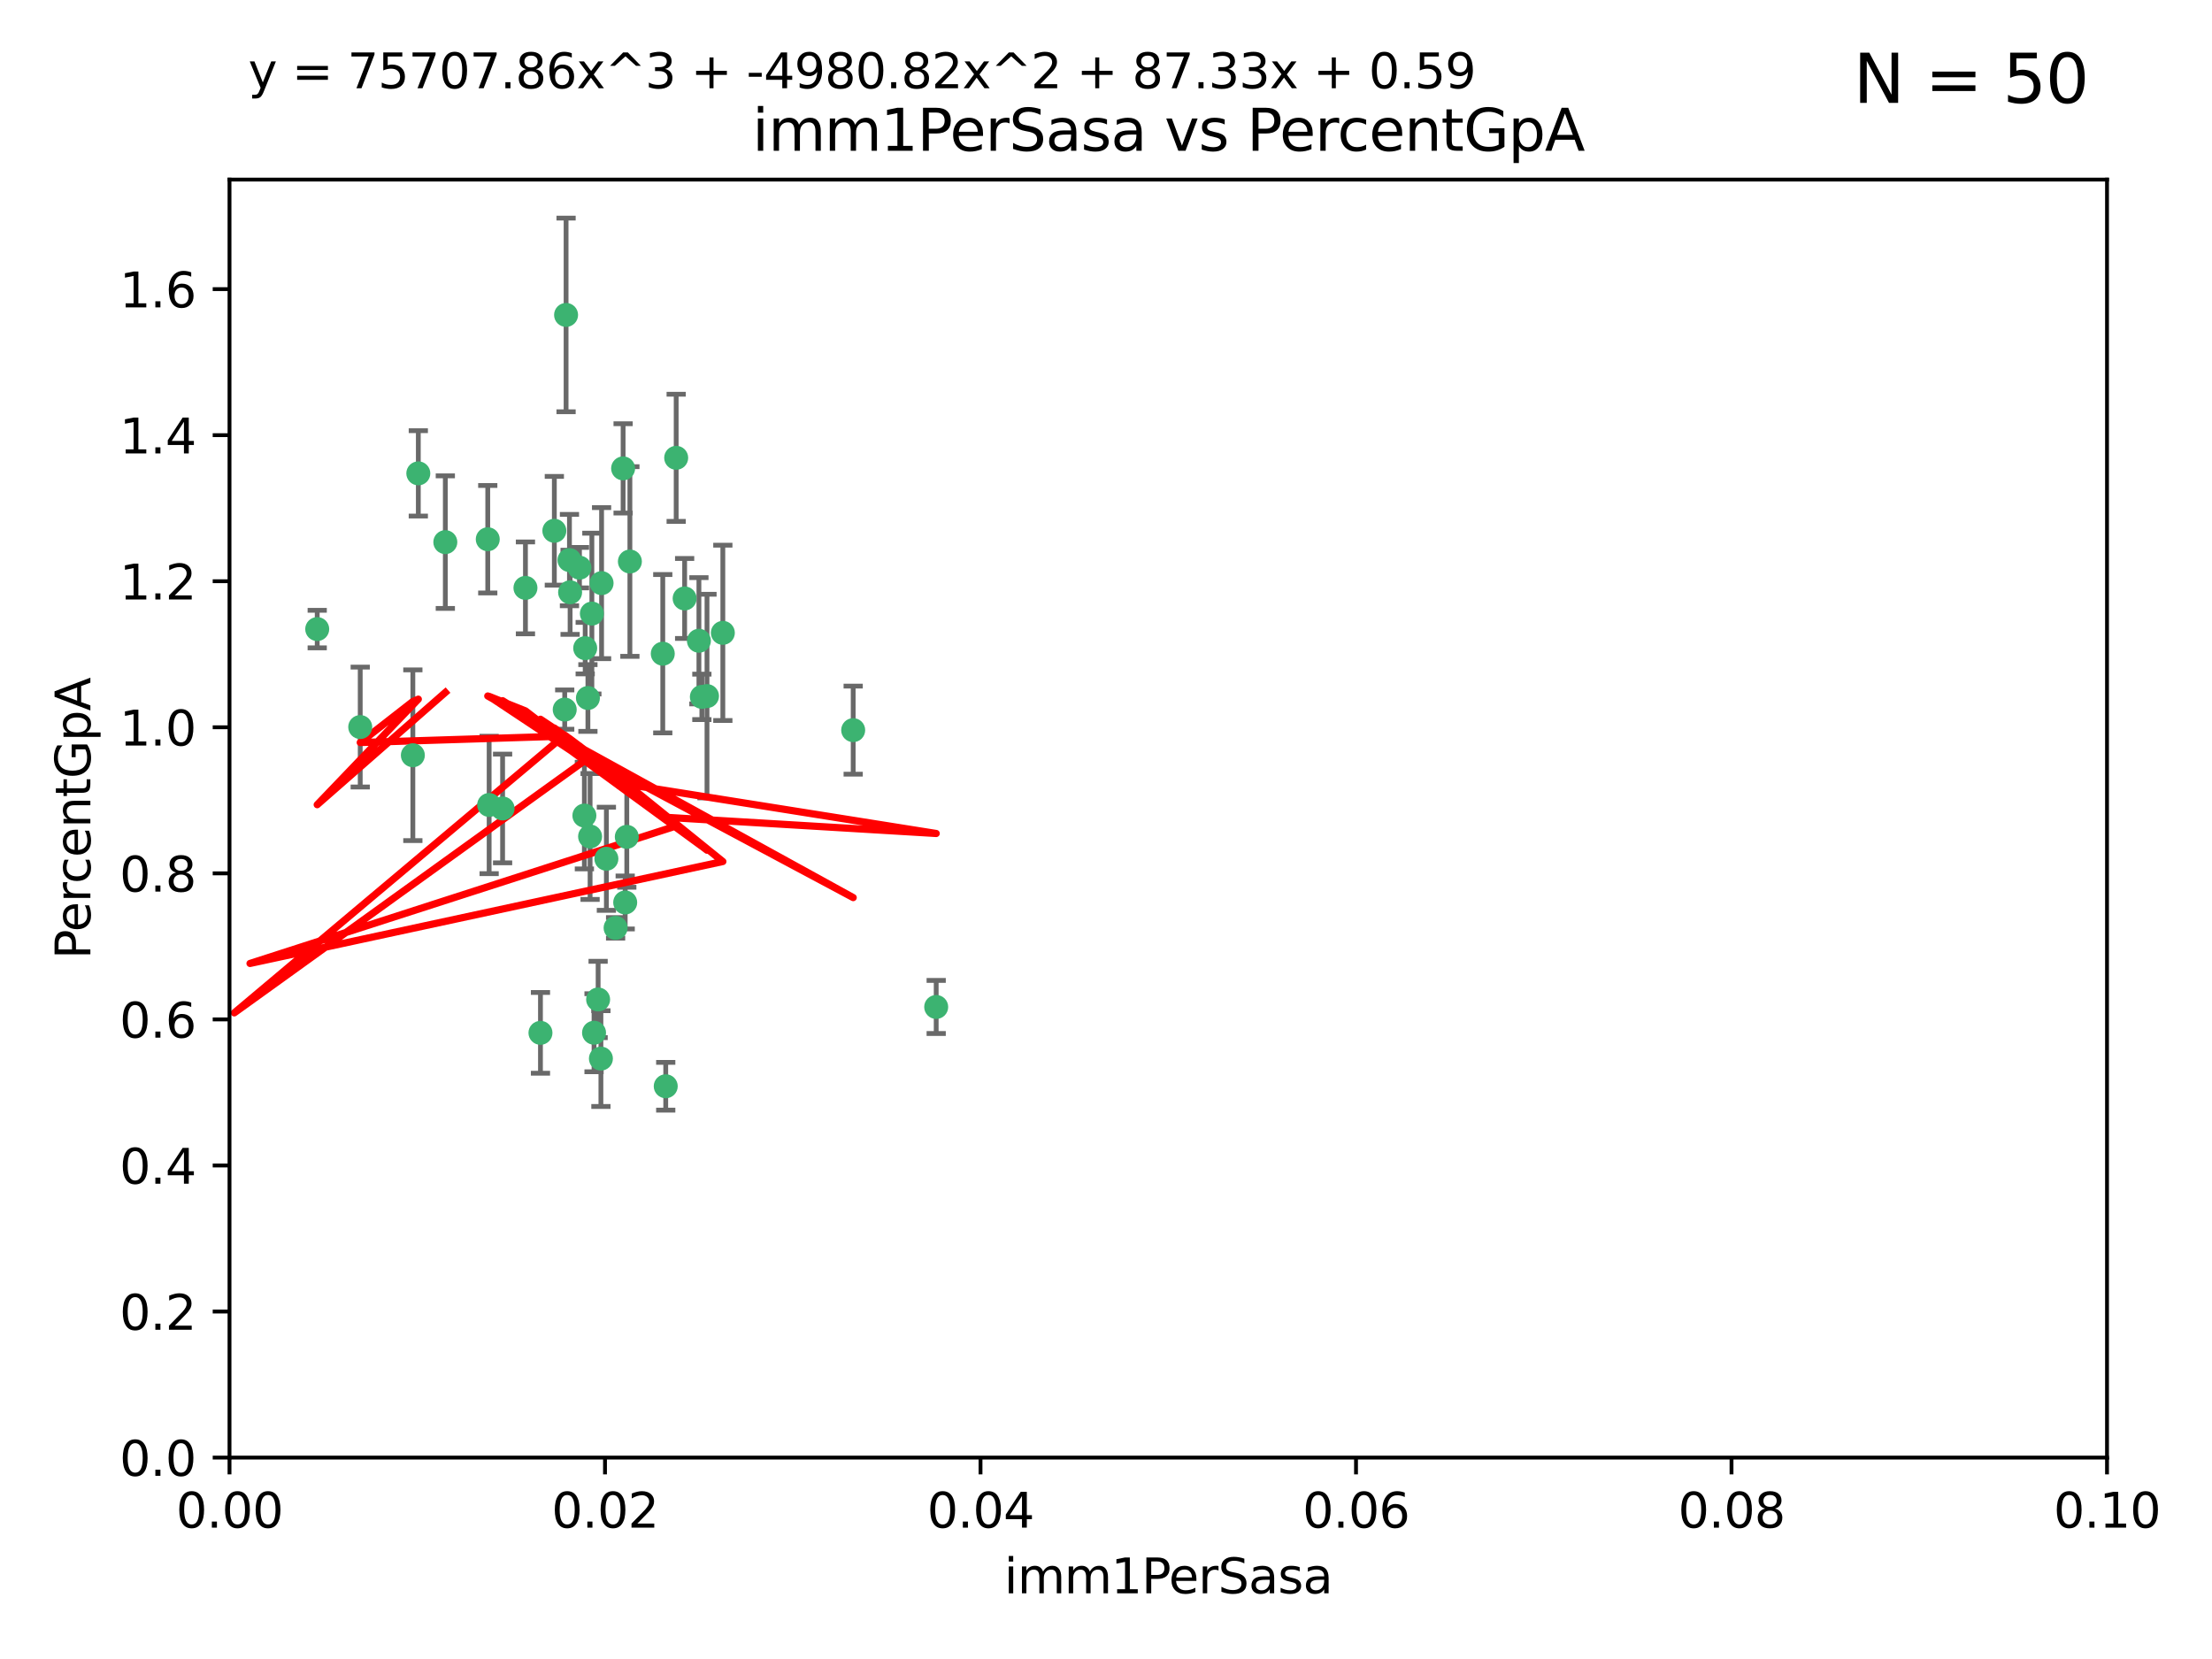 <?xml version="1.0" encoding="utf-8" standalone="no"?>
<!DOCTYPE svg PUBLIC "-//W3C//DTD SVG 1.1//EN"
  "http://www.w3.org/Graphics/SVG/1.1/DTD/svg11.dtd">
<svg xmlns:xlink="http://www.w3.org/1999/xlink" width="460.8pt" height="345.6pt" viewBox="0 0 460.8 345.6" xmlns="http://www.w3.org/2000/svg" version="1.1">
 <defs>
  <style type="text/css">*{stroke-linejoin: round; stroke-linecap: butt}</style>
 </defs>
 <g id="figure_1">
  <g id="patch_1">
   <path d="M 0 345.6 
L 460.8 345.6 
L 460.8 0 
L 0 0 
z
" style="fill: #ffffff"/>
  </g>
  <g id="axes_1">
   <g id="patch_2">
    <path d="M 47.81 303.64 
L 438.93 303.64 
L 438.93 37.411 
L 47.81 37.411 
z
" style="fill: #ffffff"/>
   </g>
   <g id="PathCollection_1">
    <defs>
     <path id="m9c64598929" d="M 0 1.118 
C 0.297 1.118 0.581 1 0.791 0.791 
C 1 0.581 1.118 0.297 1.118 0 
C 1.118 -0.297 1 -0.581 0.791 -0.791 
C 0.581 -1 0.297 -1.118 0 -1.118 
C -0.297 -1.118 -0.581 -1 -0.791 -0.791 
C -1 -0.581 -1.118 -0.297 -1.118 0 
C -1.118 0.297 -1 0.581 -0.791 0.791 
C -0.581 1 -0.297 1.118 0 1.118 
z
" style="stroke: #3cb371"/>
    </defs>
    <g clip-path="url(#pf121df5ef6)">
     <use xlink:href="#m9c64598929" x="92.769" y="112.935" style="fill: #3cb371; stroke: #3cb371"/>
     <use xlink:href="#m9c64598929" x="66.082" y="131.048" style="fill: #3cb371; stroke: #3cb371"/>
     <use xlink:href="#m9c64598929" x="87.143" y="98.611" style="fill: #3cb371; stroke: #3cb371"/>
     <use xlink:href="#m9c64598929" x="86.005" y="157.33" style="fill: #3cb371; stroke: #3cb371"/>
     <use xlink:href="#m9c64598929" x="75.042" y="151.457" style="fill: #3cb371; stroke: #3cb371"/>
     <use xlink:href="#m9c64598929" x="117.924" y="65.606" style="fill: #3cb371; stroke: #3cb371"/>
     <use xlink:href="#m9c64598929" x="123.297" y="127.82" style="fill: #3cb371; stroke: #3cb371"/>
     <use xlink:href="#m9c64598929" x="117.64" y="147.818" style="fill: #3cb371; stroke: #3cb371"/>
     <use xlink:href="#m9c64598929" x="121.907" y="135.021" style="fill: #3cb371; stroke: #3cb371"/>
     <use xlink:href="#m9c64598929" x="150.581" y="131.834" style="fill: #3cb371; stroke: #3cb371"/>
     <use xlink:href="#m9c64598929" x="140.861" y="95.371" style="fill: #3cb371; stroke: #3cb371"/>
     <use xlink:href="#m9c64598929" x="120.714" y="118.255" style="fill: #3cb371; stroke: #3cb371"/>
     <use xlink:href="#m9c64598929" x="101.609" y="112.334" style="fill: #3cb371; stroke: #3cb371"/>
     <use xlink:href="#m9c64598929" x="122.473" y="145.408" style="fill: #3cb371; stroke: #3cb371"/>
     <use xlink:href="#m9c64598929" x="118.763" y="123.385" style="fill: #3cb371; stroke: #3cb371"/>
     <use xlink:href="#m9c64598929" x="145.597" y="133.482" style="fill: #3cb371; stroke: #3cb371"/>
     <use xlink:href="#m9c64598929" x="112.589" y="215.161" style="fill: #3cb371; stroke: #3cb371"/>
     <use xlink:href="#m9c64598929" x="118.629" y="116.673" style="fill: #3cb371; stroke: #3cb371"/>
     <use xlink:href="#m9c64598929" x="131.218" y="116.973" style="fill: #3cb371; stroke: #3cb371"/>
     <use xlink:href="#m9c64598929" x="129.806" y="97.572" style="fill: #3cb371; stroke: #3cb371"/>
     <use xlink:href="#m9c64598929" x="142.623" y="124.669" style="fill: #3cb371; stroke: #3cb371"/>
     <use xlink:href="#m9c64598929" x="146.211" y="145.171" style="fill: #3cb371; stroke: #3cb371"/>
     <use xlink:href="#m9c64598929" x="104.701" y="168.419" style="fill: #3cb371; stroke: #3cb371"/>
     <use xlink:href="#m9c64598929" x="123.75" y="215.139" style="fill: #3cb371; stroke: #3cb371"/>
     <use xlink:href="#m9c64598929" x="138.067" y="136.178" style="fill: #3cb371; stroke: #3cb371"/>
     <use xlink:href="#m9c64598929" x="126.321" y="178.897" style="fill: #3cb371; stroke: #3cb371"/>
     <use xlink:href="#m9c64598929" x="128.242" y="193.29" style="fill: #3cb371; stroke: #3cb371"/>
     <use xlink:href="#m9c64598929" x="124.6" y="208.206" style="fill: #3cb371; stroke: #3cb371"/>
     <use xlink:href="#m9c64598929" x="115.48" y="110.571" style="fill: #3cb371; stroke: #3cb371"/>
     <use xlink:href="#m9c64598929" x="125.32" y="121.476" style="fill: #3cb371; stroke: #3cb371"/>
     <use xlink:href="#m9c64598929" x="177.734" y="152.103" style="fill: #3cb371; stroke: #3cb371"/>
     <use xlink:href="#m9c64598929" x="121.738" y="169.899" style="fill: #3cb371; stroke: #3cb371"/>
     <use xlink:href="#m9c64598929" x="130.573" y="174.332" style="fill: #3cb371; stroke: #3cb371"/>
     <use xlink:href="#m9c64598929" x="195.026" y="209.769" style="fill: #3cb371; stroke: #3cb371"/>
     <use xlink:href="#m9c64598929" x="138.685" y="226.286" style="fill: #3cb371; stroke: #3cb371"/>
     <use xlink:href="#m9c64598929" x="125.18" y="220.522" style="fill: #3cb371; stroke: #3cb371"/>
     <use xlink:href="#m9c64598929" x="130.24" y="188.002" style="fill: #3cb371; stroke: #3cb371"/>
     <use xlink:href="#m9c64598929" x="101.898" y="167.688" style="fill: #3cb371; stroke: #3cb371"/>
     <use xlink:href="#m9c64598929" x="109.461" y="122.465" style="fill: #3cb371; stroke: #3cb371"/>
     <use xlink:href="#m9c64598929" x="147.28" y="145.004" style="fill: #3cb371; stroke: #3cb371"/>
     <use xlink:href="#m9c64598929" x="122.926" y="174.257" style="fill: #3cb371; stroke: #3cb371"/>
    </g>
   </g>
   <g id="matplotlib.axis_1">
    <g id="xtick_1">
     <g id="line2d_1">
      <defs>
       <path id="m7de3eca62a" d="M 0 0 
L 0 3.5 
" style="stroke: #000000; stroke-width: 0.8"/>
      </defs>
      <g>
       <use xlink:href="#m7de3eca62a" x="47.81" y="303.64" style="stroke: #000000; stroke-width: 0.8"/>
      </g>
     </g>
     <g id="text_1">
      <!-- 0.00 -->
      <g transform="translate(36.677 318.238)scale(0.1 -0.1)">
       <defs>
        <path id="DejaVuSans-30" d="M 2034 4250 
Q 1547 4250 1301 3770 
Q 1056 3291 1056 2328 
Q 1056 1369 1301 889 
Q 1547 409 2034 409 
Q 2525 409 2770 889 
Q 3016 1369 3016 2328 
Q 3016 3291 2770 3770 
Q 2525 4250 2034 4250 
z
M 2034 4750 
Q 2819 4750 3233 4129 
Q 3647 3509 3647 2328 
Q 3647 1150 3233 529 
Q 2819 -91 2034 -91 
Q 1250 -91 836 529 
Q 422 1150 422 2328 
Q 422 3509 836 4129 
Q 1250 4750 2034 4750 
z
" transform="scale(0.016)"/>
        <path id="DejaVuSans-2e" d="M 684 794 
L 1344 794 
L 1344 0 
L 684 0 
L 684 794 
z
" transform="scale(0.016)"/>
       </defs>
       <use xlink:href="#DejaVuSans-30"/>
       <use xlink:href="#DejaVuSans-2e" x="63.623"/>
       <use xlink:href="#DejaVuSans-30" x="95.41"/>
       <use xlink:href="#DejaVuSans-30" x="159.033"/>
      </g>
     </g>
    </g>
    <g id="xtick_2">
     <g id="line2d_2">
      <g>
       <use xlink:href="#m7de3eca62a" x="126.034" y="303.64" style="stroke: #000000; stroke-width: 0.8"/>
      </g>
     </g>
     <g id="text_2">
      <!-- 0.02 -->
      <g transform="translate(114.901 318.238)scale(0.1 -0.1)">
       <defs>
        <path id="DejaVuSans-32" d="M 1228 531 
L 3431 531 
L 3431 0 
L 469 0 
L 469 531 
Q 828 903 1448 1529 
Q 2069 2156 2228 2338 
Q 2531 2678 2651 2914 
Q 2772 3150 2772 3378 
Q 2772 3750 2511 3984 
Q 2250 4219 1831 4219 
Q 1534 4219 1204 4116 
Q 875 4013 500 3803 
L 500 4441 
Q 881 4594 1212 4672 
Q 1544 4750 1819 4750 
Q 2544 4750 2975 4387 
Q 3406 4025 3406 3419 
Q 3406 3131 3298 2873 
Q 3191 2616 2906 2266 
Q 2828 2175 2409 1742 
Q 1991 1309 1228 531 
z
" transform="scale(0.016)"/>
       </defs>
       <use xlink:href="#DejaVuSans-30"/>
       <use xlink:href="#DejaVuSans-2e" x="63.623"/>
       <use xlink:href="#DejaVuSans-30" x="95.41"/>
       <use xlink:href="#DejaVuSans-32" x="159.033"/>
      </g>
     </g>
    </g>
    <g id="xtick_3">
     <g id="line2d_3">
      <g>
       <use xlink:href="#m7de3eca62a" x="204.258" y="303.64" style="stroke: #000000; stroke-width: 0.8"/>
      </g>
     </g>
     <g id="text_3">
      <!-- 0.04 -->
      <g transform="translate(193.125 318.238)scale(0.1 -0.1)">
       <defs>
        <path id="DejaVuSans-34" d="M 2419 4116 
L 825 1625 
L 2419 1625 
L 2419 4116 
z
M 2253 4666 
L 3047 4666 
L 3047 1625 
L 3713 1625 
L 3713 1100 
L 3047 1100 
L 3047 0 
L 2419 0 
L 2419 1100 
L 313 1100 
L 313 1709 
L 2253 4666 
z
" transform="scale(0.016)"/>
       </defs>
       <use xlink:href="#DejaVuSans-30"/>
       <use xlink:href="#DejaVuSans-2e" x="63.623"/>
       <use xlink:href="#DejaVuSans-30" x="95.41"/>
       <use xlink:href="#DejaVuSans-34" x="159.033"/>
      </g>
     </g>
    </g>
    <g id="xtick_4">
     <g id="line2d_4">
      <g>
       <use xlink:href="#m7de3eca62a" x="282.482" y="303.64" style="stroke: #000000; stroke-width: 0.8"/>
      </g>
     </g>
     <g id="text_4">
      <!-- 0.06 -->
      <g transform="translate(271.349 318.238)scale(0.1 -0.1)">
       <defs>
        <path id="DejaVuSans-36" d="M 2113 2584 
Q 1688 2584 1439 2293 
Q 1191 2003 1191 1497 
Q 1191 994 1439 701 
Q 1688 409 2113 409 
Q 2538 409 2786 701 
Q 3034 994 3034 1497 
Q 3034 2003 2786 2293 
Q 2538 2584 2113 2584 
z
M 3366 4563 
L 3366 3988 
Q 3128 4100 2886 4159 
Q 2644 4219 2406 4219 
Q 1781 4219 1451 3797 
Q 1122 3375 1075 2522 
Q 1259 2794 1537 2939 
Q 1816 3084 2150 3084 
Q 2853 3084 3261 2657 
Q 3669 2231 3669 1497 
Q 3669 778 3244 343 
Q 2819 -91 2113 -91 
Q 1303 -91 875 529 
Q 447 1150 447 2328 
Q 447 3434 972 4092 
Q 1497 4750 2381 4750 
Q 2619 4750 2861 4703 
Q 3103 4656 3366 4563 
z
" transform="scale(0.016)"/>
       </defs>
       <use xlink:href="#DejaVuSans-30"/>
       <use xlink:href="#DejaVuSans-2e" x="63.623"/>
       <use xlink:href="#DejaVuSans-30" x="95.41"/>
       <use xlink:href="#DejaVuSans-36" x="159.033"/>
      </g>
     </g>
    </g>
    <g id="xtick_5">
     <g id="line2d_5">
      <g>
       <use xlink:href="#m7de3eca62a" x="360.706" y="303.64" style="stroke: #000000; stroke-width: 0.8"/>
      </g>
     </g>
     <g id="text_5">
      <!-- 0.08 -->
      <g transform="translate(349.573 318.238)scale(0.1 -0.1)">
       <defs>
        <path id="DejaVuSans-38" d="M 2034 2216 
Q 1584 2216 1326 1975 
Q 1069 1734 1069 1313 
Q 1069 891 1326 650 
Q 1584 409 2034 409 
Q 2484 409 2743 651 
Q 3003 894 3003 1313 
Q 3003 1734 2745 1975 
Q 2488 2216 2034 2216 
z
M 1403 2484 
Q 997 2584 770 2862 
Q 544 3141 544 3541 
Q 544 4100 942 4425 
Q 1341 4750 2034 4750 
Q 2731 4750 3128 4425 
Q 3525 4100 3525 3541 
Q 3525 3141 3298 2862 
Q 3072 2584 2669 2484 
Q 3125 2378 3379 2068 
Q 3634 1759 3634 1313 
Q 3634 634 3220 271 
Q 2806 -91 2034 -91 
Q 1263 -91 848 271 
Q 434 634 434 1313 
Q 434 1759 690 2068 
Q 947 2378 1403 2484 
z
M 1172 3481 
Q 1172 3119 1398 2916 
Q 1625 2713 2034 2713 
Q 2441 2713 2670 2916 
Q 2900 3119 2900 3481 
Q 2900 3844 2670 4047 
Q 2441 4250 2034 4250 
Q 1625 4250 1398 4047 
Q 1172 3844 1172 3481 
z
" transform="scale(0.016)"/>
       </defs>
       <use xlink:href="#DejaVuSans-30"/>
       <use xlink:href="#DejaVuSans-2e" x="63.623"/>
       <use xlink:href="#DejaVuSans-30" x="95.41"/>
       <use xlink:href="#DejaVuSans-38" x="159.033"/>
      </g>
     </g>
    </g>
    <g id="xtick_6">
     <g id="line2d_6">
      <g>
       <use xlink:href="#m7de3eca62a" x="438.93" y="303.64" style="stroke: #000000; stroke-width: 0.8"/>
      </g>
     </g>
     <g id="text_6">
      <!-- 0.10 -->
      <g transform="translate(427.797 318.238)scale(0.1 -0.1)">
       <defs>
        <path id="DejaVuSans-31" d="M 794 531 
L 1825 531 
L 1825 4091 
L 703 3866 
L 703 4441 
L 1819 4666 
L 2450 4666 
L 2450 531 
L 3481 531 
L 3481 0 
L 794 0 
L 794 531 
z
" transform="scale(0.016)"/>
       </defs>
       <use xlink:href="#DejaVuSans-30"/>
       <use xlink:href="#DejaVuSans-2e" x="63.623"/>
       <use xlink:href="#DejaVuSans-31" x="95.41"/>
       <use xlink:href="#DejaVuSans-30" x="159.033"/>
      </g>
     </g>
    </g>
    <g id="text_7">
     <!-- imm1PerSasa -->
     <g transform="translate(209.186 331.917)scale(0.1 -0.1)">
      <defs>
       <path id="DejaVuSans-69" d="M 603 3500 
L 1178 3500 
L 1178 0 
L 603 0 
L 603 3500 
z
M 603 4863 
L 1178 4863 
L 1178 4134 
L 603 4134 
L 603 4863 
z
" transform="scale(0.016)"/>
       <path id="DejaVuSans-6d" d="M 3328 2828 
Q 3544 3216 3844 3400 
Q 4144 3584 4550 3584 
Q 5097 3584 5394 3201 
Q 5691 2819 5691 2113 
L 5691 0 
L 5113 0 
L 5113 2094 
Q 5113 2597 4934 2840 
Q 4756 3084 4391 3084 
Q 3944 3084 3684 2787 
Q 3425 2491 3425 1978 
L 3425 0 
L 2847 0 
L 2847 2094 
Q 2847 2600 2669 2842 
Q 2491 3084 2119 3084 
Q 1678 3084 1418 2786 
Q 1159 2488 1159 1978 
L 1159 0 
L 581 0 
L 581 3500 
L 1159 3500 
L 1159 2956 
Q 1356 3278 1631 3431 
Q 1906 3584 2284 3584 
Q 2666 3584 2933 3390 
Q 3200 3197 3328 2828 
z
" transform="scale(0.016)"/>
       <path id="DejaVuSans-50" d="M 1259 4147 
L 1259 2394 
L 2053 2394 
Q 2494 2394 2734 2622 
Q 2975 2850 2975 3272 
Q 2975 3691 2734 3919 
Q 2494 4147 2053 4147 
L 1259 4147 
z
M 628 4666 
L 2053 4666 
Q 2838 4666 3239 4311 
Q 3641 3956 3641 3272 
Q 3641 2581 3239 2228 
Q 2838 1875 2053 1875 
L 1259 1875 
L 1259 0 
L 628 0 
L 628 4666 
z
" transform="scale(0.016)"/>
       <path id="DejaVuSans-65" d="M 3597 1894 
L 3597 1613 
L 953 1613 
Q 991 1019 1311 708 
Q 1631 397 2203 397 
Q 2534 397 2845 478 
Q 3156 559 3463 722 
L 3463 178 
Q 3153 47 2828 -22 
Q 2503 -91 2169 -91 
Q 1331 -91 842 396 
Q 353 884 353 1716 
Q 353 2575 817 3079 
Q 1281 3584 2069 3584 
Q 2775 3584 3186 3129 
Q 3597 2675 3597 1894 
z
M 3022 2063 
Q 3016 2534 2758 2815 
Q 2500 3097 2075 3097 
Q 1594 3097 1305 2825 
Q 1016 2553 972 2059 
L 3022 2063 
z
" transform="scale(0.016)"/>
       <path id="DejaVuSans-72" d="M 2631 2963 
Q 2534 3019 2420 3045 
Q 2306 3072 2169 3072 
Q 1681 3072 1420 2755 
Q 1159 2438 1159 1844 
L 1159 0 
L 581 0 
L 581 3500 
L 1159 3500 
L 1159 2956 
Q 1341 3275 1631 3429 
Q 1922 3584 2338 3584 
Q 2397 3584 2469 3576 
Q 2541 3569 2628 3553 
L 2631 2963 
z
" transform="scale(0.016)"/>
       <path id="DejaVuSans-53" d="M 3425 4513 
L 3425 3897 
Q 3066 4069 2747 4153 
Q 2428 4238 2131 4238 
Q 1616 4238 1336 4038 
Q 1056 3838 1056 3469 
Q 1056 3159 1242 3001 
Q 1428 2844 1947 2747 
L 2328 2669 
Q 3034 2534 3370 2195 
Q 3706 1856 3706 1288 
Q 3706 609 3251 259 
Q 2797 -91 1919 -91 
Q 1588 -91 1214 -16 
Q 841 59 441 206 
L 441 856 
Q 825 641 1194 531 
Q 1563 422 1919 422 
Q 2459 422 2753 634 
Q 3047 847 3047 1241 
Q 3047 1584 2836 1778 
Q 2625 1972 2144 2069 
L 1759 2144 
Q 1053 2284 737 2584 
Q 422 2884 422 3419 
Q 422 4038 858 4394 
Q 1294 4750 2059 4750 
Q 2388 4750 2728 4690 
Q 3069 4631 3425 4513 
z
" transform="scale(0.016)"/>
       <path id="DejaVuSans-61" d="M 2194 1759 
Q 1497 1759 1228 1600 
Q 959 1441 959 1056 
Q 959 750 1161 570 
Q 1363 391 1709 391 
Q 2188 391 2477 730 
Q 2766 1069 2766 1631 
L 2766 1759 
L 2194 1759 
z
M 3341 1997 
L 3341 0 
L 2766 0 
L 2766 531 
Q 2569 213 2275 61 
Q 1981 -91 1556 -91 
Q 1019 -91 701 211 
Q 384 513 384 1019 
Q 384 1609 779 1909 
Q 1175 2209 1959 2209 
L 2766 2209 
L 2766 2266 
Q 2766 2663 2505 2880 
Q 2244 3097 1772 3097 
Q 1472 3097 1187 3025 
Q 903 2953 641 2809 
L 641 3341 
Q 956 3463 1253 3523 
Q 1550 3584 1831 3584 
Q 2591 3584 2966 3190 
Q 3341 2797 3341 1997 
z
" transform="scale(0.016)"/>
       <path id="DejaVuSans-73" d="M 2834 3397 
L 2834 2853 
Q 2591 2978 2328 3040 
Q 2066 3103 1784 3103 
Q 1356 3103 1142 2972 
Q 928 2841 928 2578 
Q 928 2378 1081 2264 
Q 1234 2150 1697 2047 
L 1894 2003 
Q 2506 1872 2764 1633 
Q 3022 1394 3022 966 
Q 3022 478 2636 193 
Q 2250 -91 1575 -91 
Q 1294 -91 989 -36 
Q 684 19 347 128 
L 347 722 
Q 666 556 975 473 
Q 1284 391 1588 391 
Q 1994 391 2212 530 
Q 2431 669 2431 922 
Q 2431 1156 2273 1281 
Q 2116 1406 1581 1522 
L 1381 1569 
Q 847 1681 609 1914 
Q 372 2147 372 2553 
Q 372 3047 722 3315 
Q 1072 3584 1716 3584 
Q 2034 3584 2315 3537 
Q 2597 3491 2834 3397 
z
" transform="scale(0.016)"/>
      </defs>
      <use xlink:href="#DejaVuSans-69"/>
      <use xlink:href="#DejaVuSans-6d" x="27.783"/>
      <use xlink:href="#DejaVuSans-6d" x="125.195"/>
      <use xlink:href="#DejaVuSans-31" x="222.607"/>
      <use xlink:href="#DejaVuSans-50" x="286.23"/>
      <use xlink:href="#DejaVuSans-65" x="342.908"/>
      <use xlink:href="#DejaVuSans-72" x="404.432"/>
      <use xlink:href="#DejaVuSans-53" x="445.545"/>
      <use xlink:href="#DejaVuSans-61" x="509.021"/>
      <use xlink:href="#DejaVuSans-73" x="570.301"/>
      <use xlink:href="#DejaVuSans-61" x="622.4"/>
     </g>
    </g>
   </g>
   <g id="matplotlib.axis_2">
    <g id="ytick_1">
     <g id="line2d_7">
      <defs>
       <path id="mebb9f02f5d" d="M 0 0 
L -3.5 0 
" style="stroke: #000000; stroke-width: 0.8"/>
      </defs>
      <g>
       <use xlink:href="#mebb9f02f5d" x="47.81" y="303.64" style="stroke: #000000; stroke-width: 0.8"/>
      </g>
     </g>
     <g id="text_8">
      <!-- 0.0 -->
      <g transform="translate(24.907 307.439)scale(0.1 -0.1)">
       <use xlink:href="#DejaVuSans-30"/>
       <use xlink:href="#DejaVuSans-2e" x="63.623"/>
       <use xlink:href="#DejaVuSans-30" x="95.41"/>
      </g>
     </g>
    </g>
    <g id="ytick_2">
     <g id="line2d_8">
      <g>
       <use xlink:href="#mebb9f02f5d" x="47.81" y="273.214" style="stroke: #000000; stroke-width: 0.8"/>
      </g>
     </g>
     <g id="text_9">
      <!-- 0.2 -->
      <g transform="translate(24.907 277.013)scale(0.1 -0.1)">
       <use xlink:href="#DejaVuSans-30"/>
       <use xlink:href="#DejaVuSans-2e" x="63.623"/>
       <use xlink:href="#DejaVuSans-32" x="95.41"/>
      </g>
     </g>
    </g>
    <g id="ytick_3">
     <g id="line2d_9">
      <g>
       <use xlink:href="#mebb9f02f5d" x="47.81" y="242.788" style="stroke: #000000; stroke-width: 0.8"/>
      </g>
     </g>
     <g id="text_10">
      <!-- 0.4 -->
      <g transform="translate(24.907 246.587)scale(0.1 -0.1)">
       <use xlink:href="#DejaVuSans-30"/>
       <use xlink:href="#DejaVuSans-2e" x="63.623"/>
       <use xlink:href="#DejaVuSans-34" x="95.41"/>
      </g>
     </g>
    </g>
    <g id="ytick_4">
     <g id="line2d_10">
      <g>
       <use xlink:href="#mebb9f02f5d" x="47.81" y="212.362" style="stroke: #000000; stroke-width: 0.8"/>
      </g>
     </g>
     <g id="text_11">
      <!-- 0.6 -->
      <g transform="translate(24.907 216.161)scale(0.1 -0.1)">
       <use xlink:href="#DejaVuSans-30"/>
       <use xlink:href="#DejaVuSans-2e" x="63.623"/>
       <use xlink:href="#DejaVuSans-36" x="95.41"/>
      </g>
     </g>
    </g>
    <g id="ytick_5">
     <g id="line2d_11">
      <g>
       <use xlink:href="#mebb9f02f5d" x="47.81" y="181.935" style="stroke: #000000; stroke-width: 0.8"/>
      </g>
     </g>
     <g id="text_12">
      <!-- 0.8 -->
      <g transform="translate(24.907 185.735)scale(0.1 -0.1)">
       <use xlink:href="#DejaVuSans-30"/>
       <use xlink:href="#DejaVuSans-2e" x="63.623"/>
       <use xlink:href="#DejaVuSans-38" x="95.41"/>
      </g>
     </g>
    </g>
    <g id="ytick_6">
     <g id="line2d_12">
      <g>
       <use xlink:href="#mebb9f02f5d" x="47.81" y="151.509" style="stroke: #000000; stroke-width: 0.8"/>
      </g>
     </g>
     <g id="text_13">
      <!-- 1.0 -->
      <g transform="translate(24.907 155.308)scale(0.1 -0.1)">
       <use xlink:href="#DejaVuSans-31"/>
       <use xlink:href="#DejaVuSans-2e" x="63.623"/>
       <use xlink:href="#DejaVuSans-30" x="95.41"/>
      </g>
     </g>
    </g>
    <g id="ytick_7">
     <g id="line2d_13">
      <g>
       <use xlink:href="#mebb9f02f5d" x="47.81" y="121.083" style="stroke: #000000; stroke-width: 0.8"/>
      </g>
     </g>
     <g id="text_14">
      <!-- 1.2 -->
      <g transform="translate(24.907 124.882)scale(0.1 -0.1)">
       <use xlink:href="#DejaVuSans-31"/>
       <use xlink:href="#DejaVuSans-2e" x="63.623"/>
       <use xlink:href="#DejaVuSans-32" x="95.41"/>
      </g>
     </g>
    </g>
    <g id="ytick_8">
     <g id="line2d_14">
      <g>
       <use xlink:href="#mebb9f02f5d" x="47.81" y="90.657" style="stroke: #000000; stroke-width: 0.8"/>
      </g>
     </g>
     <g id="text_15">
      <!-- 1.4 -->
      <g transform="translate(24.907 94.456)scale(0.1 -0.1)">
       <use xlink:href="#DejaVuSans-31"/>
       <use xlink:href="#DejaVuSans-2e" x="63.623"/>
       <use xlink:href="#DejaVuSans-34" x="95.41"/>
      </g>
     </g>
    </g>
    <g id="ytick_9">
     <g id="line2d_15">
      <g>
       <use xlink:href="#mebb9f02f5d" x="47.81" y="60.231" style="stroke: #000000; stroke-width: 0.8"/>
      </g>
     </g>
     <g id="text_16">
      <!-- 1.6 -->
      <g transform="translate(24.907 64.03)scale(0.1 -0.1)">
       <use xlink:href="#DejaVuSans-31"/>
       <use xlink:href="#DejaVuSans-2e" x="63.623"/>
       <use xlink:href="#DejaVuSans-36" x="95.41"/>
      </g>
     </g>
    </g>
    <g id="text_17">
     <!-- PercentGpA -->
     <g transform="translate(18.827 199.802)rotate(-90)scale(0.1 -0.1)">
      <defs>
       <path id="DejaVuSans-63" d="M 3122 3366 
L 3122 2828 
Q 2878 2963 2633 3030 
Q 2388 3097 2138 3097 
Q 1578 3097 1268 2742 
Q 959 2388 959 1747 
Q 959 1106 1268 751 
Q 1578 397 2138 397 
Q 2388 397 2633 464 
Q 2878 531 3122 666 
L 3122 134 
Q 2881 22 2623 -34 
Q 2366 -91 2075 -91 
Q 1284 -91 818 406 
Q 353 903 353 1747 
Q 353 2603 823 3093 
Q 1294 3584 2113 3584 
Q 2378 3584 2631 3529 
Q 2884 3475 3122 3366 
z
" transform="scale(0.016)"/>
       <path id="DejaVuSans-6e" d="M 3513 2113 
L 3513 0 
L 2938 0 
L 2938 2094 
Q 2938 2591 2744 2837 
Q 2550 3084 2163 3084 
Q 1697 3084 1428 2787 
Q 1159 2491 1159 1978 
L 1159 0 
L 581 0 
L 581 3500 
L 1159 3500 
L 1159 2956 
Q 1366 3272 1645 3428 
Q 1925 3584 2291 3584 
Q 2894 3584 3203 3211 
Q 3513 2838 3513 2113 
z
" transform="scale(0.016)"/>
       <path id="DejaVuSans-74" d="M 1172 4494 
L 1172 3500 
L 2356 3500 
L 2356 3053 
L 1172 3053 
L 1172 1153 
Q 1172 725 1289 603 
Q 1406 481 1766 481 
L 2356 481 
L 2356 0 
L 1766 0 
Q 1100 0 847 248 
Q 594 497 594 1153 
L 594 3053 
L 172 3053 
L 172 3500 
L 594 3500 
L 594 4494 
L 1172 4494 
z
" transform="scale(0.016)"/>
       <path id="DejaVuSans-47" d="M 3809 666 
L 3809 1919 
L 2778 1919 
L 2778 2438 
L 4434 2438 
L 4434 434 
Q 4069 175 3628 42 
Q 3188 -91 2688 -91 
Q 1594 -91 976 548 
Q 359 1188 359 2328 
Q 359 3472 976 4111 
Q 1594 4750 2688 4750 
Q 3144 4750 3555 4637 
Q 3966 4525 4313 4306 
L 4313 3634 
Q 3963 3931 3569 4081 
Q 3175 4231 2741 4231 
Q 1884 4231 1454 3753 
Q 1025 3275 1025 2328 
Q 1025 1384 1454 906 
Q 1884 428 2741 428 
Q 3075 428 3337 486 
Q 3600 544 3809 666 
z
" transform="scale(0.016)"/>
       <path id="DejaVuSans-70" d="M 1159 525 
L 1159 -1331 
L 581 -1331 
L 581 3500 
L 1159 3500 
L 1159 2969 
Q 1341 3281 1617 3432 
Q 1894 3584 2278 3584 
Q 2916 3584 3314 3078 
Q 3713 2572 3713 1747 
Q 3713 922 3314 415 
Q 2916 -91 2278 -91 
Q 1894 -91 1617 61 
Q 1341 213 1159 525 
z
M 3116 1747 
Q 3116 2381 2855 2742 
Q 2594 3103 2138 3103 
Q 1681 3103 1420 2742 
Q 1159 2381 1159 1747 
Q 1159 1113 1420 752 
Q 1681 391 2138 391 
Q 2594 391 2855 752 
Q 3116 1113 3116 1747 
z
" transform="scale(0.016)"/>
       <path id="DejaVuSans-41" d="M 2188 4044 
L 1331 1722 
L 3047 1722 
L 2188 4044 
z
M 1831 4666 
L 2547 4666 
L 4325 0 
L 3669 0 
L 3244 1197 
L 1141 1197 
L 716 0 
L 50 0 
L 1831 4666 
z
" transform="scale(0.016)"/>
      </defs>
      <use xlink:href="#DejaVuSans-50"/>
      <use xlink:href="#DejaVuSans-65" x="56.678"/>
      <use xlink:href="#DejaVuSans-72" x="118.201"/>
      <use xlink:href="#DejaVuSans-63" x="157.064"/>
      <use xlink:href="#DejaVuSans-65" x="212.045"/>
      <use xlink:href="#DejaVuSans-6e" x="273.568"/>
      <use xlink:href="#DejaVuSans-74" x="336.947"/>
      <use xlink:href="#DejaVuSans-47" x="376.156"/>
      <use xlink:href="#DejaVuSans-70" x="453.646"/>
      <use xlink:href="#DejaVuSans-41" x="517.123"/>
     </g>
    </g>
   </g>
   <g id="LineCollection_1">
    <path d="M 92.769 126.742 
L 92.769 99.128 
" clip-path="url(#pf121df5ef6)" style="fill: none; stroke: #696969"/>
    <path d="M 66.082 134.958 
L 66.082 127.138 
" clip-path="url(#pf121df5ef6)" style="fill: none; stroke: #696969"/>
    <path d="M 87.143 107.5 
L 87.143 89.723 
" clip-path="url(#pf121df5ef6)" style="fill: none; stroke: #696969"/>
    <path d="M 86.005 175.107 
L 86.005 139.552 
" clip-path="url(#pf121df5ef6)" style="fill: none; stroke: #696969"/>
    <path d="M 75.042 163.945 
L 75.042 138.968 
" clip-path="url(#pf121df5ef6)" style="fill: none; stroke: #696969"/>
    <path d="M 117.924 85.777 
L 117.924 45.434 
" clip-path="url(#pf121df5ef6)" style="fill: none; stroke: #696969"/>
    <path d="M 123.297 144.568 
L 123.297 111.073 
" clip-path="url(#pf121df5ef6)" style="fill: none; stroke: #696969"/>
    <path d="M 117.64 151.909 
L 117.64 143.727 
" clip-path="url(#pf121df5ef6)" style="fill: none; stroke: #696969"/>
    <path d="M 121.907 140.382 
L 121.907 129.659 
" clip-path="url(#pf121df5ef6)" style="fill: none; stroke: #696969"/>
    <path d="M 150.581 150.092 
L 150.581 113.575 
" clip-path="url(#pf121df5ef6)" style="fill: none; stroke: #696969"/>
    <path d="M 140.861 108.615 
L 140.861 82.127 
" clip-path="url(#pf121df5ef6)" style="fill: none; stroke: #696969"/>
    <path d="M 120.714 122.472 
L 120.714 114.039 
" clip-path="url(#pf121df5ef6)" style="fill: none; stroke: #696969"/>
    <path d="M 101.609 123.529 
L 101.609 101.139 
" clip-path="url(#pf121df5ef6)" style="fill: none; stroke: #696969"/>
    <path d="M 122.473 152.361 
L 122.473 138.456 
" clip-path="url(#pf121df5ef6)" style="fill: none; stroke: #696969"/>
    <path d="M 118.763 132.151 
L 118.763 114.62 
" clip-path="url(#pf121df5ef6)" style="fill: none; stroke: #696969"/>
    <path d="M 145.597 146.637 
L 145.597 120.327 
" clip-path="url(#pf121df5ef6)" style="fill: none; stroke: #696969"/>
    <path d="M 112.589 223.572 
L 112.589 206.751 
" clip-path="url(#pf121df5ef6)" style="fill: none; stroke: #696969"/>
    <path d="M 118.629 126.191 
L 118.629 107.154 
" clip-path="url(#pf121df5ef6)" style="fill: none; stroke: #696969"/>
    <path d="M 131.218 136.73 
L 131.218 97.216 
" clip-path="url(#pf121df5ef6)" style="fill: none; stroke: #696969"/>
    <path d="M 129.806 106.878 
L 129.806 88.267 
" clip-path="url(#pf121df5ef6)" style="fill: none; stroke: #696969"/>
    <path d="M 142.623 132.997 
L 142.623 116.341 
" clip-path="url(#pf121df5ef6)" style="fill: none; stroke: #696969"/>
    <path d="M 146.211 149.901 
L 146.211 140.441 
" clip-path="url(#pf121df5ef6)" style="fill: none; stroke: #696969"/>
    <path d="M 104.701 179.743 
L 104.701 157.094 
" clip-path="url(#pf121df5ef6)" style="fill: none; stroke: #696969"/>
    <path d="M 123.75 223.268 
L 123.75 207.01 
" clip-path="url(#pf121df5ef6)" style="fill: none; stroke: #696969"/>
    <path d="M 138.067 152.672 
L 138.067 119.684 
" clip-path="url(#pf121df5ef6)" style="fill: none; stroke: #696969"/>
    <path d="M 126.321 189.642 
L 126.321 168.152 
" clip-path="url(#pf121df5ef6)" style="fill: none; stroke: #696969"/>
    <path d="M 128.242 195.434 
L 128.242 191.146 
" clip-path="url(#pf121df5ef6)" style="fill: none; stroke: #696969"/>
    <path d="M 124.6 216.157 
L 124.6 200.256 
" clip-path="url(#pf121df5ef6)" style="fill: none; stroke: #696969"/>
    <path d="M 115.48 121.897 
L 115.48 99.245 
" clip-path="url(#pf121df5ef6)" style="fill: none; stroke: #696969"/>
    <path d="M 125.32 137.206 
L 125.32 105.745 
" clip-path="url(#pf121df5ef6)" style="fill: none; stroke: #696969"/>
    <path d="M 177.734 161.277 
L 177.734 142.929 
" clip-path="url(#pf121df5ef6)" style="fill: none; stroke: #696969"/>
    <path d="M 121.738 181.006 
L 121.738 158.792 
" clip-path="url(#pf121df5ef6)" style="fill: none; stroke: #696969"/>
    <path d="M 130.573 184.828 
L 130.573 163.836 
" clip-path="url(#pf121df5ef6)" style="fill: none; stroke: #696969"/>
    <path d="M 195.026 215.299 
L 195.026 204.239 
" clip-path="url(#pf121df5ef6)" style="fill: none; stroke: #696969"/>
    <path d="M 138.685 231.261 
L 138.685 221.311 
" clip-path="url(#pf121df5ef6)" style="fill: none; stroke: #696969"/>
    <path d="M 125.18 230.498 
L 125.18 210.546 
" clip-path="url(#pf121df5ef6)" style="fill: none; stroke: #696969"/>
    <path d="M 130.24 193.517 
L 130.24 182.486 
" clip-path="url(#pf121df5ef6)" style="fill: none; stroke: #696969"/>
    <path d="M 101.898 181.997 
L 101.898 153.38 
" clip-path="url(#pf121df5ef6)" style="fill: none; stroke: #696969"/>
    <path d="M 109.461 132.034 
L 109.461 112.895 
" clip-path="url(#pf121df5ef6)" style="fill: none; stroke: #696969"/>
    <path d="M 147.28 166.212 
L 147.28 123.796 
" clip-path="url(#pf121df5ef6)" style="fill: none; stroke: #696969"/>
    <path d="M 122.926 187.369 
L 122.926 161.144 
" clip-path="url(#pf121df5ef6)" style="fill: none; stroke: #696969"/>
   </g>
   <g id="line2d_16">
    <defs>
     <path id="m77fdacda16" d="M 2 0 
L -2 -0 
" style="stroke: #696969"/>
    </defs>
    <g clip-path="url(#pf121df5ef6)">
     <use xlink:href="#m77fdacda16" x="92.769" y="126.742" style="fill: #696969; stroke: #696969"/>
     <use xlink:href="#m77fdacda16" x="66.082" y="134.958" style="fill: #696969; stroke: #696969"/>
     <use xlink:href="#m77fdacda16" x="87.143" y="107.5" style="fill: #696969; stroke: #696969"/>
     <use xlink:href="#m77fdacda16" x="86.005" y="175.107" style="fill: #696969; stroke: #696969"/>
     <use xlink:href="#m77fdacda16" x="75.042" y="163.945" style="fill: #696969; stroke: #696969"/>
     <use xlink:href="#m77fdacda16" x="117.924" y="85.777" style="fill: #696969; stroke: #696969"/>
     <use xlink:href="#m77fdacda16" x="123.297" y="144.568" style="fill: #696969; stroke: #696969"/>
     <use xlink:href="#m77fdacda16" x="117.64" y="151.909" style="fill: #696969; stroke: #696969"/>
     <use xlink:href="#m77fdacda16" x="121.907" y="140.382" style="fill: #696969; stroke: #696969"/>
     <use xlink:href="#m77fdacda16" x="150.581" y="150.092" style="fill: #696969; stroke: #696969"/>
     <use xlink:href="#m77fdacda16" x="140.861" y="108.615" style="fill: #696969; stroke: #696969"/>
     <use xlink:href="#m77fdacda16" x="120.714" y="122.472" style="fill: #696969; stroke: #696969"/>
     <use xlink:href="#m77fdacda16" x="101.609" y="123.529" style="fill: #696969; stroke: #696969"/>
     <use xlink:href="#m77fdacda16" x="122.473" y="152.361" style="fill: #696969; stroke: #696969"/>
     <use xlink:href="#m77fdacda16" x="118.763" y="132.151" style="fill: #696969; stroke: #696969"/>
     <use xlink:href="#m77fdacda16" x="145.597" y="146.637" style="fill: #696969; stroke: #696969"/>
     <use xlink:href="#m77fdacda16" x="112.589" y="223.572" style="fill: #696969; stroke: #696969"/>
     <use xlink:href="#m77fdacda16" x="118.629" y="126.191" style="fill: #696969; stroke: #696969"/>
     <use xlink:href="#m77fdacda16" x="131.218" y="136.73" style="fill: #696969; stroke: #696969"/>
     <use xlink:href="#m77fdacda16" x="129.806" y="106.878" style="fill: #696969; stroke: #696969"/>
     <use xlink:href="#m77fdacda16" x="142.623" y="132.997" style="fill: #696969; stroke: #696969"/>
     <use xlink:href="#m77fdacda16" x="146.211" y="149.901" style="fill: #696969; stroke: #696969"/>
     <use xlink:href="#m77fdacda16" x="104.701" y="179.743" style="fill: #696969; stroke: #696969"/>
     <use xlink:href="#m77fdacda16" x="123.75" y="223.268" style="fill: #696969; stroke: #696969"/>
     <use xlink:href="#m77fdacda16" x="138.067" y="152.672" style="fill: #696969; stroke: #696969"/>
     <use xlink:href="#m77fdacda16" x="126.321" y="189.642" style="fill: #696969; stroke: #696969"/>
     <use xlink:href="#m77fdacda16" x="128.242" y="195.434" style="fill: #696969; stroke: #696969"/>
     <use xlink:href="#m77fdacda16" x="124.6" y="216.157" style="fill: #696969; stroke: #696969"/>
     <use xlink:href="#m77fdacda16" x="115.48" y="121.897" style="fill: #696969; stroke: #696969"/>
     <use xlink:href="#m77fdacda16" x="125.32" y="137.206" style="fill: #696969; stroke: #696969"/>
     <use xlink:href="#m77fdacda16" x="177.734" y="161.277" style="fill: #696969; stroke: #696969"/>
     <use xlink:href="#m77fdacda16" x="121.738" y="181.006" style="fill: #696969; stroke: #696969"/>
     <use xlink:href="#m77fdacda16" x="130.573" y="184.828" style="fill: #696969; stroke: #696969"/>
     <use xlink:href="#m77fdacda16" x="195.026" y="215.299" style="fill: #696969; stroke: #696969"/>
     <use xlink:href="#m77fdacda16" x="138.685" y="231.261" style="fill: #696969; stroke: #696969"/>
     <use xlink:href="#m77fdacda16" x="125.18" y="230.498" style="fill: #696969; stroke: #696969"/>
     <use xlink:href="#m77fdacda16" x="130.24" y="193.517" style="fill: #696969; stroke: #696969"/>
     <use xlink:href="#m77fdacda16" x="101.898" y="181.997" style="fill: #696969; stroke: #696969"/>
     <use xlink:href="#m77fdacda16" x="109.461" y="132.034" style="fill: #696969; stroke: #696969"/>
     <use xlink:href="#m77fdacda16" x="147.28" y="166.212" style="fill: #696969; stroke: #696969"/>
     <use xlink:href="#m77fdacda16" x="122.926" y="187.369" style="fill: #696969; stroke: #696969"/>
    </g>
   </g>
   <g id="line2d_17">
    <g clip-path="url(#pf121df5ef6)">
     <use xlink:href="#m77fdacda16" x="92.769" y="99.128" style="fill: #696969; stroke: #696969"/>
     <use xlink:href="#m77fdacda16" x="66.082" y="127.138" style="fill: #696969; stroke: #696969"/>
     <use xlink:href="#m77fdacda16" x="87.143" y="89.723" style="fill: #696969; stroke: #696969"/>
     <use xlink:href="#m77fdacda16" x="86.005" y="139.552" style="fill: #696969; stroke: #696969"/>
     <use xlink:href="#m77fdacda16" x="75.042" y="138.968" style="fill: #696969; stroke: #696969"/>
     <use xlink:href="#m77fdacda16" x="117.924" y="45.434" style="fill: #696969; stroke: #696969"/>
     <use xlink:href="#m77fdacda16" x="123.297" y="111.073" style="fill: #696969; stroke: #696969"/>
     <use xlink:href="#m77fdacda16" x="117.64" y="143.727" style="fill: #696969; stroke: #696969"/>
     <use xlink:href="#m77fdacda16" x="121.907" y="129.659" style="fill: #696969; stroke: #696969"/>
     <use xlink:href="#m77fdacda16" x="150.581" y="113.575" style="fill: #696969; stroke: #696969"/>
     <use xlink:href="#m77fdacda16" x="140.861" y="82.127" style="fill: #696969; stroke: #696969"/>
     <use xlink:href="#m77fdacda16" x="120.714" y="114.039" style="fill: #696969; stroke: #696969"/>
     <use xlink:href="#m77fdacda16" x="101.609" y="101.139" style="fill: #696969; stroke: #696969"/>
     <use xlink:href="#m77fdacda16" x="122.473" y="138.456" style="fill: #696969; stroke: #696969"/>
     <use xlink:href="#m77fdacda16" x="118.763" y="114.62" style="fill: #696969; stroke: #696969"/>
     <use xlink:href="#m77fdacda16" x="145.597" y="120.327" style="fill: #696969; stroke: #696969"/>
     <use xlink:href="#m77fdacda16" x="112.589" y="206.751" style="fill: #696969; stroke: #696969"/>
     <use xlink:href="#m77fdacda16" x="118.629" y="107.154" style="fill: #696969; stroke: #696969"/>
     <use xlink:href="#m77fdacda16" x="131.218" y="97.216" style="fill: #696969; stroke: #696969"/>
     <use xlink:href="#m77fdacda16" x="129.806" y="88.267" style="fill: #696969; stroke: #696969"/>
     <use xlink:href="#m77fdacda16" x="142.623" y="116.341" style="fill: #696969; stroke: #696969"/>
     <use xlink:href="#m77fdacda16" x="146.211" y="140.441" style="fill: #696969; stroke: #696969"/>
     <use xlink:href="#m77fdacda16" x="104.701" y="157.094" style="fill: #696969; stroke: #696969"/>
     <use xlink:href="#m77fdacda16" x="123.75" y="207.01" style="fill: #696969; stroke: #696969"/>
     <use xlink:href="#m77fdacda16" x="138.067" y="119.684" style="fill: #696969; stroke: #696969"/>
     <use xlink:href="#m77fdacda16" x="126.321" y="168.152" style="fill: #696969; stroke: #696969"/>
     <use xlink:href="#m77fdacda16" x="128.242" y="191.146" style="fill: #696969; stroke: #696969"/>
     <use xlink:href="#m77fdacda16" x="124.6" y="200.256" style="fill: #696969; stroke: #696969"/>
     <use xlink:href="#m77fdacda16" x="115.48" y="99.245" style="fill: #696969; stroke: #696969"/>
     <use xlink:href="#m77fdacda16" x="125.32" y="105.745" style="fill: #696969; stroke: #696969"/>
     <use xlink:href="#m77fdacda16" x="177.734" y="142.929" style="fill: #696969; stroke: #696969"/>
     <use xlink:href="#m77fdacda16" x="121.738" y="158.792" style="fill: #696969; stroke: #696969"/>
     <use xlink:href="#m77fdacda16" x="130.573" y="163.836" style="fill: #696969; stroke: #696969"/>
     <use xlink:href="#m77fdacda16" x="195.026" y="204.239" style="fill: #696969; stroke: #696969"/>
     <use xlink:href="#m77fdacda16" x="138.685" y="221.311" style="fill: #696969; stroke: #696969"/>
     <use xlink:href="#m77fdacda16" x="125.18" y="210.546" style="fill: #696969; stroke: #696969"/>
     <use xlink:href="#m77fdacda16" x="130.24" y="182.486" style="fill: #696969; stroke: #696969"/>
     <use xlink:href="#m77fdacda16" x="101.898" y="153.38" style="fill: #696969; stroke: #696969"/>
     <use xlink:href="#m77fdacda16" x="109.461" y="112.895" style="fill: #696969; stroke: #696969"/>
     <use xlink:href="#m77fdacda16" x="147.28" y="123.796" style="fill: #696969; stroke: #696969"/>
     <use xlink:href="#m77fdacda16" x="122.926" y="161.144" style="fill: #696969; stroke: #696969"/>
    </g>
   </g>
   <g id="line2d_18">
    <path d="M 92.769 144.251 
L 66.082 167.631 
L 87.143 145.65 
L 86.005 146.133 
L 75.042 154.68 
L 117.924 153.334 
L 123.297 157.382 
L 48.806 210.997 
L 117.64 153.133 
L 121.907 156.295 
L 150.581 179.472 
L 52.084 200.704 
L 140.861 172.063 
L 120.714 155.382 
L 101.609 144.988 
L 122.473 156.735 
L 118.763 153.936 
L 145.597 175.838 
L 112.589 149.831 
L 118.629 153.839 
L 131.218 163.924 
L 129.806 162.728 
L 142.623 173.496 
L 146.211 176.307 
L 104.701 145.967 
L 123.75 157.742 
L 138.067 169.739 
L 126.321 159.823 
L 128.242 161.415 
L 124.6 158.422 
L 115.48 151.655 
L 125.32 159.005 
L 125.273 158.967 
L 177.734 186.984 
L 121.738 156.165 
L 130.573 163.377 
L 195.026 173.63 
L 138.685 170.257 
L 125.18 158.891 
L 123.964 157.913 
L 122.003 156.369 
L 131.165 163.879 
L 130.24 163.096 
L 145.985 176.135 
L 131.791 164.41 
L 134.435 166.662 
L 101.898 145.065 
L 109.461 148.087 
L 147.28 177.111 
L 122.926 157.09 
" clip-path="url(#pf121df5ef6)" style="fill: none; stroke: #ff0000; stroke-width: 1.5; stroke-linecap: square"/>
   </g>
   <g id="line2d_19">
    <defs>
     <path id="mf7d9a7cdc4" d="M 0 2 
C 0.53 2 1.039 1.789 1.414 1.414 
C 1.789 1.039 2 0.53 2 0 
C 2 -0.53 1.789 -1.039 1.414 -1.414 
C 1.039 -1.789 0.53 -2 0 -2 
C -0.53 -2 -1.039 -1.789 -1.414 -1.414 
C -1.789 -1.039 -2 -0.53 -2 0 
C -2 0.53 -1.789 1.039 -1.414 1.414 
C -1.039 1.789 -0.53 2 0 2 
z
" style="stroke: #3cb371"/>
    </defs>
    <g clip-path="url(#pf121df5ef6)">
     <use xlink:href="#mf7d9a7cdc4" x="92.769" y="112.935" style="fill: #3cb371; stroke: #3cb371"/>
     <use xlink:href="#mf7d9a7cdc4" x="66.082" y="131.048" style="fill: #3cb371; stroke: #3cb371"/>
     <use xlink:href="#mf7d9a7cdc4" x="87.143" y="98.611" style="fill: #3cb371; stroke: #3cb371"/>
     <use xlink:href="#mf7d9a7cdc4" x="86.005" y="157.33" style="fill: #3cb371; stroke: #3cb371"/>
     <use xlink:href="#mf7d9a7cdc4" x="75.042" y="151.457" style="fill: #3cb371; stroke: #3cb371"/>
     <use xlink:href="#mf7d9a7cdc4" x="117.924" y="65.606" style="fill: #3cb371; stroke: #3cb371"/>
     <use xlink:href="#mf7d9a7cdc4" x="123.297" y="127.82" style="fill: #3cb371; stroke: #3cb371"/>
     <use xlink:href="#mf7d9a7cdc4" x="117.64" y="147.818" style="fill: #3cb371; stroke: #3cb371"/>
     <use xlink:href="#mf7d9a7cdc4" x="121.907" y="135.021" style="fill: #3cb371; stroke: #3cb371"/>
     <use xlink:href="#mf7d9a7cdc4" x="150.581" y="131.834" style="fill: #3cb371; stroke: #3cb371"/>
     <use xlink:href="#mf7d9a7cdc4" x="140.861" y="95.371" style="fill: #3cb371; stroke: #3cb371"/>
     <use xlink:href="#mf7d9a7cdc4" x="120.714" y="118.255" style="fill: #3cb371; stroke: #3cb371"/>
     <use xlink:href="#mf7d9a7cdc4" x="101.609" y="112.334" style="fill: #3cb371; stroke: #3cb371"/>
     <use xlink:href="#mf7d9a7cdc4" x="122.473" y="145.408" style="fill: #3cb371; stroke: #3cb371"/>
     <use xlink:href="#mf7d9a7cdc4" x="118.763" y="123.385" style="fill: #3cb371; stroke: #3cb371"/>
     <use xlink:href="#mf7d9a7cdc4" x="145.597" y="133.482" style="fill: #3cb371; stroke: #3cb371"/>
     <use xlink:href="#mf7d9a7cdc4" x="112.589" y="215.161" style="fill: #3cb371; stroke: #3cb371"/>
     <use xlink:href="#mf7d9a7cdc4" x="118.629" y="116.673" style="fill: #3cb371; stroke: #3cb371"/>
     <use xlink:href="#mf7d9a7cdc4" x="131.218" y="116.973" style="fill: #3cb371; stroke: #3cb371"/>
     <use xlink:href="#mf7d9a7cdc4" x="129.806" y="97.572" style="fill: #3cb371; stroke: #3cb371"/>
     <use xlink:href="#mf7d9a7cdc4" x="142.623" y="124.669" style="fill: #3cb371; stroke: #3cb371"/>
     <use xlink:href="#mf7d9a7cdc4" x="146.211" y="145.171" style="fill: #3cb371; stroke: #3cb371"/>
     <use xlink:href="#mf7d9a7cdc4" x="104.701" y="168.419" style="fill: #3cb371; stroke: #3cb371"/>
     <use xlink:href="#mf7d9a7cdc4" x="123.75" y="215.139" style="fill: #3cb371; stroke: #3cb371"/>
     <use xlink:href="#mf7d9a7cdc4" x="138.067" y="136.178" style="fill: #3cb371; stroke: #3cb371"/>
     <use xlink:href="#mf7d9a7cdc4" x="126.321" y="178.897" style="fill: #3cb371; stroke: #3cb371"/>
     <use xlink:href="#mf7d9a7cdc4" x="128.242" y="193.29" style="fill: #3cb371; stroke: #3cb371"/>
     <use xlink:href="#mf7d9a7cdc4" x="124.6" y="208.206" style="fill: #3cb371; stroke: #3cb371"/>
     <use xlink:href="#mf7d9a7cdc4" x="115.48" y="110.571" style="fill: #3cb371; stroke: #3cb371"/>
     <use xlink:href="#mf7d9a7cdc4" x="125.32" y="121.476" style="fill: #3cb371; stroke: #3cb371"/>
     <use xlink:href="#mf7d9a7cdc4" x="177.734" y="152.103" style="fill: #3cb371; stroke: #3cb371"/>
     <use xlink:href="#mf7d9a7cdc4" x="121.738" y="169.899" style="fill: #3cb371; stroke: #3cb371"/>
     <use xlink:href="#mf7d9a7cdc4" x="130.573" y="174.332" style="fill: #3cb371; stroke: #3cb371"/>
     <use xlink:href="#mf7d9a7cdc4" x="195.026" y="209.769" style="fill: #3cb371; stroke: #3cb371"/>
     <use xlink:href="#mf7d9a7cdc4" x="138.685" y="226.286" style="fill: #3cb371; stroke: #3cb371"/>
     <use xlink:href="#mf7d9a7cdc4" x="125.18" y="220.522" style="fill: #3cb371; stroke: #3cb371"/>
     <use xlink:href="#mf7d9a7cdc4" x="130.24" y="188.002" style="fill: #3cb371; stroke: #3cb371"/>
     <use xlink:href="#mf7d9a7cdc4" x="101.898" y="167.688" style="fill: #3cb371; stroke: #3cb371"/>
     <use xlink:href="#mf7d9a7cdc4" x="109.461" y="122.465" style="fill: #3cb371; stroke: #3cb371"/>
     <use xlink:href="#mf7d9a7cdc4" x="147.28" y="145.004" style="fill: #3cb371; stroke: #3cb371"/>
     <use xlink:href="#mf7d9a7cdc4" x="122.926" y="174.257" style="fill: #3cb371; stroke: #3cb371"/>
    </g>
   </g>
   <g id="patch_3">
    <path d="M 47.81 303.64 
L 47.81 37.411 
" style="fill: none; stroke: #000000; stroke-width: 0.8; stroke-linejoin: miter; stroke-linecap: square"/>
   </g>
   <g id="patch_4">
    <path d="M 438.93 303.64 
L 438.93 37.411 
" style="fill: none; stroke: #000000; stroke-width: 0.8; stroke-linejoin: miter; stroke-linecap: square"/>
   </g>
   <g id="patch_5">
    <path d="M 47.81 303.64 
L 438.93 303.64 
" style="fill: none; stroke: #000000; stroke-width: 0.8; stroke-linejoin: miter; stroke-linecap: square"/>
   </g>
   <g id="patch_6">
    <path d="M 47.81 37.411 
L 438.93 37.411 
" style="fill: none; stroke: #000000; stroke-width: 0.8; stroke-linejoin: miter; stroke-linecap: square"/>
   </g>
   <g id="text_18">
    <!-- N = 50 -->
    <g transform="translate(386.1 21.426)scale(0.14 -0.14)">
     <defs>
      <path id="DejaVuSans-4e" d="M 628 4666 
L 1478 4666 
L 3547 763 
L 3547 4666 
L 4159 4666 
L 4159 0 
L 3309 0 
L 1241 3903 
L 1241 0 
L 628 0 
L 628 4666 
z
" transform="scale(0.016)"/>
      <path id="DejaVuSans-20" transform="scale(0.016)"/>
      <path id="DejaVuSans-3d" d="M 678 2906 
L 4684 2906 
L 4684 2381 
L 678 2381 
L 678 2906 
z
M 678 1631 
L 4684 1631 
L 4684 1100 
L 678 1100 
L 678 1631 
z
" transform="scale(0.016)"/>
      <path id="DejaVuSans-35" d="M 691 4666 
L 3169 4666 
L 3169 4134 
L 1269 4134 
L 1269 2991 
Q 1406 3038 1543 3061 
Q 1681 3084 1819 3084 
Q 2600 3084 3056 2656 
Q 3513 2228 3513 1497 
Q 3513 744 3044 326 
Q 2575 -91 1722 -91 
Q 1428 -91 1123 -41 
Q 819 9 494 109 
L 494 744 
Q 775 591 1075 516 
Q 1375 441 1709 441 
Q 2250 441 2565 725 
Q 2881 1009 2881 1497 
Q 2881 1984 2565 2268 
Q 2250 2553 1709 2553 
Q 1456 2553 1204 2497 
Q 953 2441 691 2322 
L 691 4666 
z
" transform="scale(0.016)"/>
     </defs>
     <use xlink:href="#DejaVuSans-4e"/>
     <use xlink:href="#DejaVuSans-20" x="74.805"/>
     <use xlink:href="#DejaVuSans-3d" x="106.592"/>
     <use xlink:href="#DejaVuSans-20" x="190.381"/>
     <use xlink:href="#DejaVuSans-35" x="222.168"/>
     <use xlink:href="#DejaVuSans-30" x="285.791"/>
    </g>
   </g>
   <g id="text_19">
    <!-- y = 75707.86x^3 + -4980.82x^2 + 87.33x + 0.59 -->
    <g transform="translate(51.721 18.387)scale(0.1 -0.1)">
     <defs>
      <path id="DejaVuSans-79" d="M 2059 -325 
Q 1816 -950 1584 -1140 
Q 1353 -1331 966 -1331 
L 506 -1331 
L 506 -850 
L 844 -850 
Q 1081 -850 1212 -737 
Q 1344 -625 1503 -206 
L 1606 56 
L 191 3500 
L 800 3500 
L 1894 763 
L 2988 3500 
L 3597 3500 
L 2059 -325 
z
" transform="scale(0.016)"/>
      <path id="DejaVuSans-37" d="M 525 4666 
L 3525 4666 
L 3525 4397 
L 1831 0 
L 1172 0 
L 2766 4134 
L 525 4134 
L 525 4666 
z
" transform="scale(0.016)"/>
      <path id="DejaVuSans-78" d="M 3513 3500 
L 2247 1797 
L 3578 0 
L 2900 0 
L 1881 1375 
L 863 0 
L 184 0 
L 1544 1831 
L 300 3500 
L 978 3500 
L 1906 2253 
L 2834 3500 
L 3513 3500 
z
" transform="scale(0.016)"/>
      <path id="DejaVuSans-5e" d="M 2988 4666 
L 4684 2925 
L 4056 2925 
L 2681 4159 
L 1306 2925 
L 678 2925 
L 2375 4666 
L 2988 4666 
z
" transform="scale(0.016)"/>
      <path id="DejaVuSans-33" d="M 2597 2516 
Q 3050 2419 3304 2112 
Q 3559 1806 3559 1356 
Q 3559 666 3084 287 
Q 2609 -91 1734 -91 
Q 1441 -91 1130 -33 
Q 819 25 488 141 
L 488 750 
Q 750 597 1062 519 
Q 1375 441 1716 441 
Q 2309 441 2620 675 
Q 2931 909 2931 1356 
Q 2931 1769 2642 2001 
Q 2353 2234 1838 2234 
L 1294 2234 
L 1294 2753 
L 1863 2753 
Q 2328 2753 2575 2939 
Q 2822 3125 2822 3475 
Q 2822 3834 2567 4026 
Q 2313 4219 1838 4219 
Q 1578 4219 1281 4162 
Q 984 4106 628 3988 
L 628 4550 
Q 988 4650 1302 4700 
Q 1616 4750 1894 4750 
Q 2613 4750 3031 4423 
Q 3450 4097 3450 3541 
Q 3450 3153 3228 2886 
Q 3006 2619 2597 2516 
z
" transform="scale(0.016)"/>
      <path id="DejaVuSans-2b" d="M 2944 4013 
L 2944 2272 
L 4684 2272 
L 4684 1741 
L 2944 1741 
L 2944 0 
L 2419 0 
L 2419 1741 
L 678 1741 
L 678 2272 
L 2419 2272 
L 2419 4013 
L 2944 4013 
z
" transform="scale(0.016)"/>
      <path id="DejaVuSans-2d" d="M 313 2009 
L 1997 2009 
L 1997 1497 
L 313 1497 
L 313 2009 
z
" transform="scale(0.016)"/>
      <path id="DejaVuSans-39" d="M 703 97 
L 703 672 
Q 941 559 1184 500 
Q 1428 441 1663 441 
Q 2288 441 2617 861 
Q 2947 1281 2994 2138 
Q 2813 1869 2534 1725 
Q 2256 1581 1919 1581 
Q 1219 1581 811 2004 
Q 403 2428 403 3163 
Q 403 3881 828 4315 
Q 1253 4750 1959 4750 
Q 2769 4750 3195 4129 
Q 3622 3509 3622 2328 
Q 3622 1225 3098 567 
Q 2575 -91 1691 -91 
Q 1453 -91 1209 -44 
Q 966 3 703 97 
z
M 1959 2075 
Q 2384 2075 2632 2365 
Q 2881 2656 2881 3163 
Q 2881 3666 2632 3958 
Q 2384 4250 1959 4250 
Q 1534 4250 1286 3958 
Q 1038 3666 1038 3163 
Q 1038 2656 1286 2365 
Q 1534 2075 1959 2075 
z
" transform="scale(0.016)"/>
     </defs>
     <use xlink:href="#DejaVuSans-79"/>
     <use xlink:href="#DejaVuSans-20" x="59.18"/>
     <use xlink:href="#DejaVuSans-3d" x="90.967"/>
     <use xlink:href="#DejaVuSans-20" x="174.756"/>
     <use xlink:href="#DejaVuSans-37" x="206.543"/>
     <use xlink:href="#DejaVuSans-35" x="270.166"/>
     <use xlink:href="#DejaVuSans-37" x="333.789"/>
     <use xlink:href="#DejaVuSans-30" x="397.412"/>
     <use xlink:href="#DejaVuSans-37" x="461.035"/>
     <use xlink:href="#DejaVuSans-2e" x="524.658"/>
     <use xlink:href="#DejaVuSans-38" x="556.445"/>
     <use xlink:href="#DejaVuSans-36" x="620.068"/>
     <use xlink:href="#DejaVuSans-78" x="683.691"/>
     <use xlink:href="#DejaVuSans-5e" x="742.871"/>
     <use xlink:href="#DejaVuSans-33" x="826.66"/>
     <use xlink:href="#DejaVuSans-20" x="890.283"/>
     <use xlink:href="#DejaVuSans-2b" x="922.07"/>
     <use xlink:href="#DejaVuSans-20" x="1005.859"/>
     <use xlink:href="#DejaVuSans-2d" x="1037.646"/>
     <use xlink:href="#DejaVuSans-34" x="1073.73"/>
     <use xlink:href="#DejaVuSans-39" x="1137.354"/>
     <use xlink:href="#DejaVuSans-38" x="1200.977"/>
     <use xlink:href="#DejaVuSans-30" x="1264.6"/>
     <use xlink:href="#DejaVuSans-2e" x="1328.223"/>
     <use xlink:href="#DejaVuSans-38" x="1360.01"/>
     <use xlink:href="#DejaVuSans-32" x="1423.633"/>
     <use xlink:href="#DejaVuSans-78" x="1487.256"/>
     <use xlink:href="#DejaVuSans-5e" x="1546.436"/>
     <use xlink:href="#DejaVuSans-32" x="1630.225"/>
     <use xlink:href="#DejaVuSans-20" x="1693.848"/>
     <use xlink:href="#DejaVuSans-2b" x="1725.635"/>
     <use xlink:href="#DejaVuSans-20" x="1809.424"/>
     <use xlink:href="#DejaVuSans-38" x="1841.211"/>
     <use xlink:href="#DejaVuSans-37" x="1904.834"/>
     <use xlink:href="#DejaVuSans-2e" x="1968.457"/>
     <use xlink:href="#DejaVuSans-33" x="2000.244"/>
     <use xlink:href="#DejaVuSans-33" x="2063.867"/>
     <use xlink:href="#DejaVuSans-78" x="2127.49"/>
     <use xlink:href="#DejaVuSans-20" x="2186.67"/>
     <use xlink:href="#DejaVuSans-2b" x="2218.457"/>
     <use xlink:href="#DejaVuSans-20" x="2302.246"/>
     <use xlink:href="#DejaVuSans-30" x="2334.033"/>
     <use xlink:href="#DejaVuSans-2e" x="2397.656"/>
     <use xlink:href="#DejaVuSans-35" x="2429.443"/>
     <use xlink:href="#DejaVuSans-39" x="2493.066"/>
    </g>
   </g>
   <g id="text_20">
    <!-- imm1PerSasa vs PercentGpA -->
    <g transform="translate(156.727 31.411)scale(0.12 -0.12)">
     <defs>
      <path id="DejaVuSans-76" d="M 191 3500 
L 800 3500 
L 1894 563 
L 2988 3500 
L 3597 3500 
L 2284 0 
L 1503 0 
L 191 3500 
z
" transform="scale(0.016)"/>
     </defs>
     <use xlink:href="#DejaVuSans-69"/>
     <use xlink:href="#DejaVuSans-6d" x="27.783"/>
     <use xlink:href="#DejaVuSans-6d" x="125.195"/>
     <use xlink:href="#DejaVuSans-31" x="222.607"/>
     <use xlink:href="#DejaVuSans-50" x="286.23"/>
     <use xlink:href="#DejaVuSans-65" x="342.908"/>
     <use xlink:href="#DejaVuSans-72" x="404.432"/>
     <use xlink:href="#DejaVuSans-53" x="445.545"/>
     <use xlink:href="#DejaVuSans-61" x="509.021"/>
     <use xlink:href="#DejaVuSans-73" x="570.301"/>
     <use xlink:href="#DejaVuSans-61" x="622.4"/>
     <use xlink:href="#DejaVuSans-20" x="683.68"/>
     <use xlink:href="#DejaVuSans-76" x="715.467"/>
     <use xlink:href="#DejaVuSans-73" x="774.646"/>
     <use xlink:href="#DejaVuSans-20" x="826.746"/>
     <use xlink:href="#DejaVuSans-50" x="858.533"/>
     <use xlink:href="#DejaVuSans-65" x="915.211"/>
     <use xlink:href="#DejaVuSans-72" x="976.734"/>
     <use xlink:href="#DejaVuSans-63" x="1015.598"/>
     <use xlink:href="#DejaVuSans-65" x="1070.578"/>
     <use xlink:href="#DejaVuSans-6e" x="1132.102"/>
     <use xlink:href="#DejaVuSans-74" x="1195.48"/>
     <use xlink:href="#DejaVuSans-47" x="1234.689"/>
     <use xlink:href="#DejaVuSans-70" x="1312.18"/>
     <use xlink:href="#DejaVuSans-41" x="1375.656"/>
    </g>
   </g>
  </g>
 </g>
 <defs>
  <clipPath id="pf121df5ef6">
   <rect x="47.81" y="37.411" width="391.12" height="266.229"/>
  </clipPath>
 </defs>
</svg>
